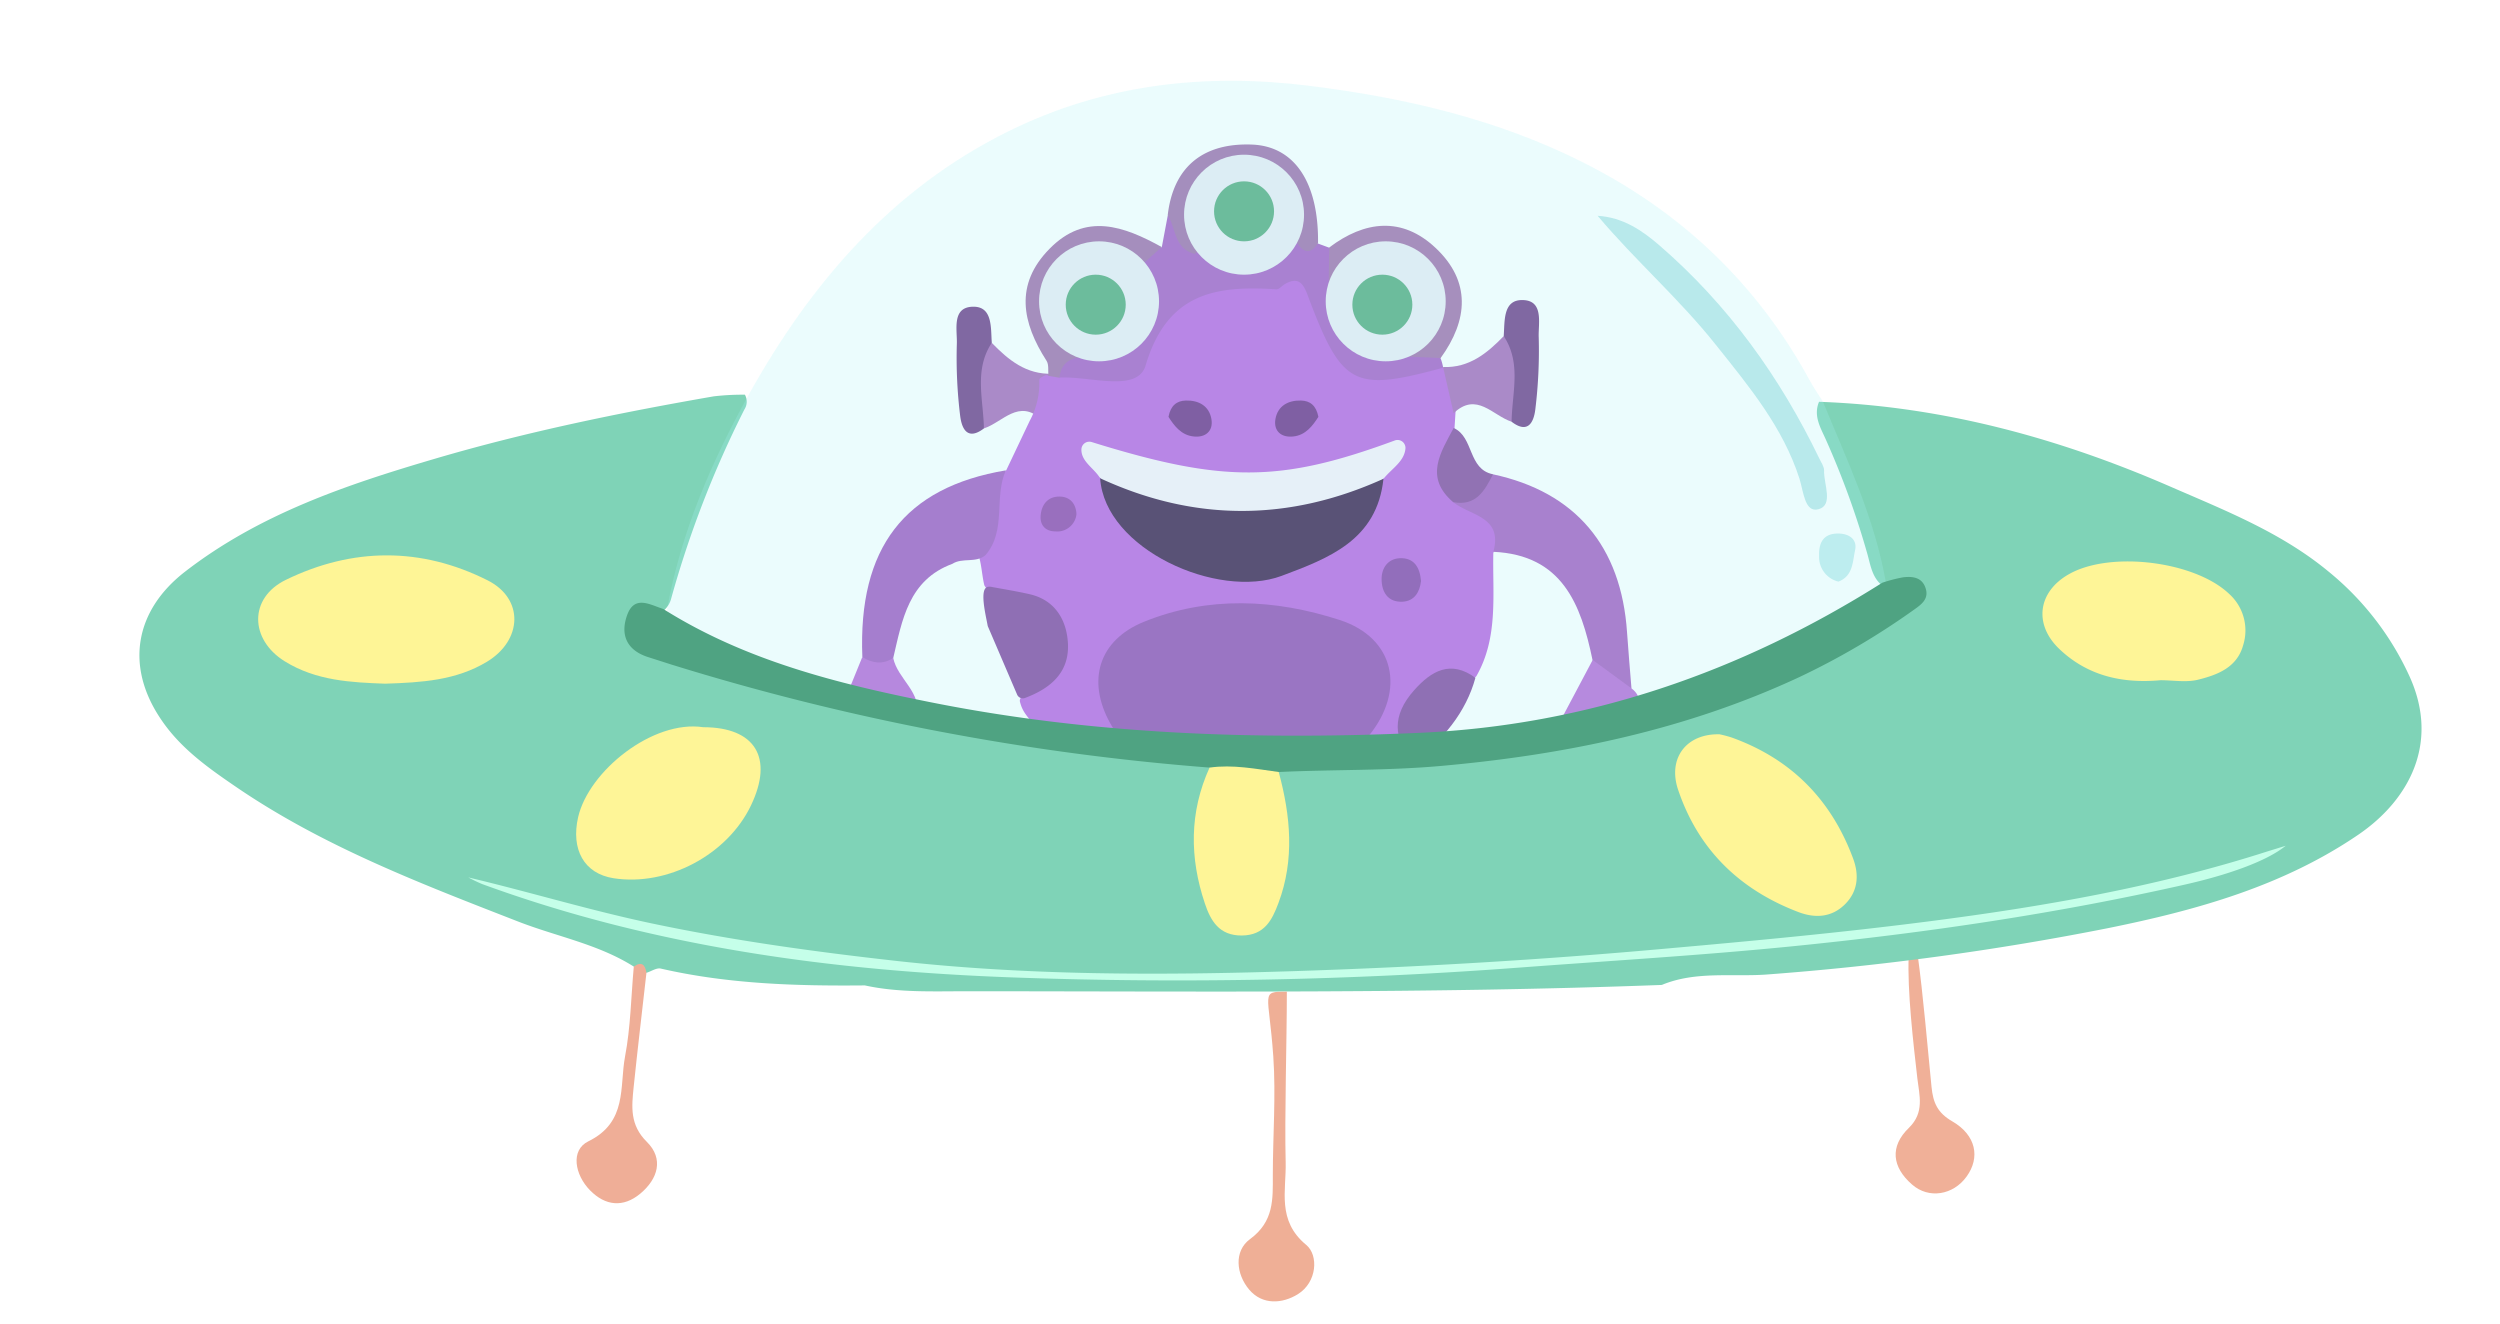 <svg id="Camada_1" data-name="Camada 1" xmlns="http://www.w3.org/2000/svg" viewBox="0 0 634.28 336.04"><defs><style>.cls-1{fill:#f0b098;}.cls-2{fill:#fef597;}.cls-3{fill:#81d5d8;}.cls-3,.cls-41{opacity:0.48;}.cls-4{fill:#ab6cba;}.cls-5{fill:#743f89;}.cls-6{fill:#bd66e1;}.cls-7{fill:#be66e0;}.cls-8{fill:#a860c2;}.cls-9{fill:#a960c6;}.cls-10{fill:#a55cc2;}.cls-11{fill:#8849a0;}.cls-12{fill:#864b9a;}.cls-13{fill:#85479a;}.cls-14{fill:#bb69d7;}.cls-15{fill:#a370ac;}.cls-16{fill:#bb6bd7;}.cls-17{fill:#a471ac;}.cls-18{fill:#a672ac;}.cls-19{fill:#87479d;}.cls-20{fill:#884aa0;}.cls-21{fill:#8b4c9f;}.cls-22{fill:#90618e;}.cls-23{fill:#90658c;}.cls-24{fill:#845682;}.cls-25{fill:#855583;}.cls-26{fill:#9259a1;}.cls-27{fill:#9650b4;}.cls-28{fill:#422350;}.cls-29{fill:#f8f0f9;}.cls-30{fill:#8c47a9;}.cls-31{fill:#73348b;}.cls-32{fill:#9548ae;}.cls-33{fill:#ebebf3;}.cls-34{fill:#5bac81;}.cls-35{fill:#7fd3b7;}.cls-36{fill:#a6eff6;opacity:0.23;}.cls-37{fill:#efae97;}.cls-38{fill:#efaf96;}.cls-39{fill:#4fa382;}.cls-40{fill:#c5ffe9;}.cls-41{fill:#7fd4d7;}.cls-42{fill:#fef596;}</style></defs><title>nave2 + ET2</title><path class="cls-1" d="M486.56,242.46c1.31,9.49,2.55,23.76,3.49,33.29.4,4.06,1.53,6.6,5.3,8.77,6,3.48,7.11,9.15,3.59,14-3.38,4.69-9.59,5.75-13.84,2-5.05-4.4-5.71-9.62-.79-14.37,4-3.9,2.66-8.18,2.15-12.52-1-8.78-2.61-22.37-2.19-31.25C485.08,242.43,485.75,242.49,486.56,242.46Z"/><path class="cls-2" d="M535.72,160.58c-9.64.88-18.51-1.07-25.7-7.94-6.59-6.29-5.4-14.57,2.52-19,10.46-5.9,31.8-3.28,40.54,5a12.5,12.5,0,0,1,3.58,13.11c-1.58,5.63-6.55,7.49-11.43,8.7C542.23,161.19,538.9,160.58,535.72,160.58Z"/><path class="cls-3" d="M466.44,147.56a6.38,6.38,0,0,1-4.91-6.35c-.12-3.33.91-5.81,4.75-5.85,2.8,0,5,1.42,4.37,4.27S470.18,146.11,466.44,147.56Z"/><g id="ET2"><path class="cls-4" d="M264.32,106.52q1.35-5.85,2.69-11.7c-6.63.25-11.16-3.48-15.4-7.85-8.61,6.51-6.63,14-2,21.73C254.4,107.16,258.5,101,264.32,106.52Z"/><path class="cls-5" d="M249.63,108.7c-.12-7.32-2.56-14.84,2-21.73-.28-3.85.25-9.31-4.87-9.15-5.38.17-3.85,6-4,9.47a120.93,120.93,0,0,0,.85,18.25C244,108.65,245.39,111.92,249.63,108.7Z"/><path class="cls-6" d="M378.87,140.36c-.21,10.54,1.3,21.37-4.26,31.12a1.23,1.23,0,0,1-.83.57c-10.64,1.78-14,8.29-13.69,17.24l-7.55,14.37c-9,5.81-18.56,10-29.85,7.9l-15.93-.14c-11.95,2.38-21.72-1.81-30.05-10.31a1.78,1.78,0,0,1-.21-.27L274,196.31l0-.09c-2.87-4.21-5.38-8.78-10.37-10.95a1.08,1.08,0,0,1-.43-.33c-2.79-3.46-3.74-4.28-4.42-6.87a1.19,1.19,0,0,1,.14-.92,64.26,64.26,0,0,1,3.92-6c6.36-7.79,3.64-13.26-4.58-17.23-3-1.44-6.42-2.15-8.39-5.2a1.12,1.12,0,0,1-.18-.42c-.52-2.27-.63-4.6-1.24-6.85a1,1,0,0,1,0-.35c.59-7.71.29-15.71,6.67-21.61a1,1,0,0,0,.25-.33l5.89-12.4a19.88,19.88,0,0,0,2.42-10.08c0-.47,0-.67.74-1.07,1-.53,1-.53,1.67-.27a33.92,33.92,0,0,1,3.26-1.87,1.27,1.27,0,0,1,.51-.12c12.57-.31,23.9-2,26-18.09.57-4.42,5.9-8.77,9.67-5.89,9.23,7.11,24.12-9.31,28.52,4.72,4.92,15.67,12.8,20.15,27.44,17.43,1.77-.33,3.3.82,4.73,1.81v-.17c3.22,3.13,4.91,6.63,3.1,10.87l-.31,4.84c1.93,5.29-2,12.07,4.13,16.27,5.08,3.68,11.88,6.67,6.06,14.59A1.1,1.1,0,0,0,378.87,140.36Z"/><path class="cls-7" d="M348.16,216.43c8.52-.09,17.06,0,25.57-.33s14.92,2.64,18.11,11c5.26,8.1,0,9.88-6.46,9.81-6.12-.07-11.26.24-11.73,8-17.35,3.56-33.23-.66-48.31-9.11-5.5-3.08-8.41-6.53-1.55-11.32C330.53,217.59,338.31,213.89,348.16,216.43Z"/><path class="cls-8" d="M378.88,140c2.5-9-5.9-9.15-10.2-12.6,2.28-3.92,6.19-5.5,10.12-7.06,20.89,4.49,32.53,18.22,34,40.09.33,4.75.74,9.51,1.13,14.27-6.51,2-8.26-2.56-9.89-7.25C401.12,153.29,396.35,140.8,378.88,140Z"/><path class="cls-9" d="M366.15,93.29c-22.89,6.21-25.71,4.75-34.5-18.71-1.2-3.18-2.63-4.21-5.63-2.53-.74.43-1.48,1.39-2.21,1.35-15.36-1-27.67.87-33.16,19.33-2.09,7-14.26,2.61-21.88,3.07-2.45-4.09.14-6,3.29-7.67,17-3,17.18-3.23,15.86-20.27.57-4,3.84-4.42,6.84-5.15l1.53-8.11c4.8.35,5.45,6,9.45,7.37,7.66,7.43,14.67,2.64,21.74-1.17,2.45-.73,4.65.45,6.93,1l2.84,1.05c2.95,2.21,3.25,5.44,3.48,8.71,1.64,14,2.64,14.84,18.14,15.79a9.46,9.46,0,0,1,6.63,3.56A13.29,13.29,0,0,1,366.15,93.29Z"/><path class="cls-10" d="M255.2,119.33c-3.09,6.84.24,15.21-5.16,21.51-2.45,2.1-5.85.56-8.41,2.21-11.13,4.11-12.73,14.22-15,23.88-2.77,5.41-5.31,3-7.84-.22C217.68,139,229.47,123.65,255.2,119.33Z"/><path class="cls-11" d="M250.7,148.88a2.3,2.3,0,0,1,.74,0c3.25.61,6.53,1.13,9.76,1.87,6.51,1.47,9.39,6.58,9.74,12.33.46,7.6-4.5,11.61-10.88,14a1.58,1.58,0,0,1-2-.84L250.67,159a1.15,1.15,0,0,1-.1-.33C250.05,155.84,248.38,149.18,250.7,148.88Z"/><path class="cls-12" d="M307.06,222.59c-9,.82-16.68-3.58-24.79-6.16L276.6,201l30.79,10.32C307.32,214.29,307.06,222.55,307.06,222.59Z"/><path class="cls-13" d="M348.16,216.43l-24.37,8q-.1-6.36-.2-12.74c9.58-3.84,19.11-8,29.65-8.51Z"/><path class="cls-14" d="M218.77,166.71c2.58,1.57,5.16,2,7.85.22,1.09,5.4,7.46,8.71,6,15.12,1.82,4.42,1.33,8.15-3.41,10.47l-9.79-1.72c-5.23,1.62-6.09-2.87-8.1-5.78Z"/><path class="cls-15" d="M334.4,61.7c-1.9,2.86-3.68,2.55-5.38-.2a4.78,4.78,0,0,1-1.8-1.85c-2.37-5.9-3.21-13.5-12.16-12.85-9.71.7-9.31,8.71-10.48,15.47a4.13,4.13,0,0,1-1.42,2.15c-5.21-1.24-4.79-6.4-6.89-9.86,1.48-12.71,9.49-18.34,21.37-17.88C328.69,37.11,334.59,46.67,334.4,61.7Z"/><path class="cls-16" d="M404.08,167.44l9.89,7.25c2.62,1.93,2.13,4.76,2.15,7.44,1.95,4.53,1.37,8.29-3.28,10.82l-10.17-2c-4.79.79-7.1-1.62-7.84-6.06Z"/><path class="cls-17" d="M294.75,62.68,289.88,67c-1.38,1.34-3.09,1.31-4.84,1.23-14.4-.66-17.47,3.47-12,16.36.84,2,2.18,3.77,1.25,6.08-3.21.23-5.16,1.81-5.49,5.16L266,95.37c-.13-1.3.15-2.85-.48-3.83-6.22-9.68-8.16-19.34.74-28.4C275.41,53.78,285.15,57.38,294.75,62.68Z"/><path class="cls-18" d="M337.11,72.45c0-3.22.09-6.45.14-9.67,9-6.79,18.48-7.9,27,.14,9,8.47,8.25,18.27,1.26,27.92l-8.2-.35c-1.34-6.78,8-12.84.58-20.36C349.39,61.61,344.17,73.42,337.11,72.45Z"/><path class="cls-19" d="M373.64,244.88c-1.95-3-6.45-5.44-3.23-9.82,3-4.07,7.76-3.16,11.83-2.48,5,.84,10.64,3.84,9.58-5.5a10.2,10.2,0,0,1,8.11,1c3.89,6.09-3.61,4.58-4.84,7.26,0,3,7.74,9-3.52,7.67C385.77,242.27,379.64,244.17,373.64,244.88Z"/><path class="cls-20" d="M358.33,193.16c-4.7-5.68-5.37-11.51.48-18.07,4.33-4.85,9.21-7.75,15.52-3.12C372,180.54,366.07,188.09,358.33,193.16Z"/><path class="cls-4" d="M368.81,104.84q-1.33-5.86-2.69-11.72c6.6.25,11.16-3.47,15.4-7.85,8.61,6.52,6.63,14,2,21.73C378.73,105.46,374.64,99.28,368.81,104.84Z"/><path class="cls-5" d="M383.51,107c.1-7.31,2.56-14.84-2-21.73.29-3.85-.24-9.3,4.88-9.14,5.38.16,3.85,6,4,9.47a122.33,122.33,0,0,1-.86,18.25C389.15,107,387.74,110.23,383.51,107Z"/><path class="cls-21" d="M378.8,120.33c-2.12,4.16-4.33,8.19-10.13,7.06-7.37-6.33-3.17-12.56.14-18.81C374,110.91,372.37,119.05,378.8,120.33Z"/><path class="cls-22" d="M229.22,192.52q1.71-5.24,3.41-10.47c7.69,4.86,8,12,6.53,20.74C233.81,200.43,232,196,229.22,192.52Z"/><path class="cls-23" d="M412.84,193q1.65-5.4,3.28-10.82c7.05,8,7.05,8,6.54,19.79C416.83,201.65,416,196,412.84,193Z"/><path class="cls-24" d="M211.35,185c4,.08,5.07,4.29,8.1,5.78-3.41,3.53-5.12,8.66-10.31,11.18C206.9,195.63,207.69,190.15,211.35,185Z"/><path class="cls-25" d="M394.83,184.89l7.84,6.06-9.8,12.35C390.58,195.75,390.58,190.19,394.83,184.89Z"/><path class="cls-19" d="M395.09,235.31l4.84-7.26c4.57,1.32,8.85,3,11.39,8.87Z"/><path class="cls-26" d="M263.34,185.19c8.11-.65,11.38,3.29,10.66,11.09C270.39,193.16,265.33,188.08,263.34,185.19Z"/><path class="cls-27" d="M314,201c-14.43.87-25.31-4.93-32.35-17.55-6-10.84-2.84-21,8.47-25.65,16.43-6.69,33.43-5.81,49.78-.5,14,4.55,16.77,17.86,7.37,29.4C339,196.86,329.22,201.07,314,201Z"/><path class="cls-28" d="M351,121.47c-1.63,15.56-13.86,20.15-25.88,24.65-16.14,6-44.81-6.75-46-24.78,13.89,1.66,27.84,2.45,41.78,3.32C331.53,125.32,340.71,119.17,351,121.47Z"/><path class="cls-29" d="M350.58,121.66c-23.66,10.59-47.29,10.69-70.92-.07a2.13,2.13,0,0,1-.86-.74c-1.57-2.26-4.56-3.94-4.43-6.91a2,2,0,0,1,2.15-1.87,1.86,1.86,0,0,1,.47.09c33.37,10.36,47.83,10.32,76.87-.4a2,2,0,0,1,2.6,1.19,1.9,1.9,0,0,1,.12.82c-.26,3.21-3.28,5-5.29,7.37A2,2,0,0,1,350.58,121.66Z"/><path class="cls-30" d="M360.53,147.41c-.32,2.87-1.72,5.08-4.66,5.25-3.74.19-5.35-2.44-5.34-5.78,0-2.81,1.64-5.1,4.57-5.25C358.81,141.45,360.24,144,360.53,147.41Z"/><path class="cls-31" d="M296.46,105.76c.53-2.88,2.12-4.09,4.42-4.14,3.27-.08,5.89,1.37,6.47,4.7.53,3.1-1.57,4.75-4.49,4.42C299.68,110.43,297.89,108,296.46,105.76Z"/><path class="cls-32" d="M273.11,130.46a4.89,4.89,0,0,1-5.35,4.36c-2.49,0-4-1.56-3.72-4.18.31-3,2.15-4.83,5.15-4.64C271.47,126.16,273,127.76,273.11,130.46Z"/><circle class="cls-33" cx="278.84" cy="76.45" r="15.22"/><circle class="cls-34" cx="278" cy="77.3" r="7.61"/><circle class="cls-33" cx="315.63" cy="54.47" r="15.22"/><circle class="cls-34" cx="315.63" cy="53.62" r="7.61"/><circle class="cls-33" cx="351.57" cy="76.45" r="15.22"/><circle class="cls-34" cx="350.72" cy="77.3" r="7.61"/><path class="cls-31" d="M334.49,105.76c-.54-2.88-2.12-4.09-4.42-4.14-3.27-.08-5.89,1.37-6.48,4.7-.53,3.1,1.57,4.75,4.5,4.42C331.27,110.43,333.05,108,334.49,105.76Z"/><path class="cls-7" d="M255.89,216.09c-8.54-.29-14.91,2.63-18.11,11-5.26,8.11,0,9.88,6.46,9.81,6.12-.06,11.26.25,11.73,8,17.35,3.56,33.23-.65,48.31-9.11,5.5-3.08,8.41-6.52,1.56-11.31-8.4-4.24-15.16-9.32-24.38-8"/><path class="cls-19" d="M256,244.88c2-3,6.45-5.44,3.23-9.82-3-4.07-7.76-3.16-11.84-2.48-5,.84-10.64,3.84-9.58-5.5a10.18,10.18,0,0,0-8.1,1c-3.9,6.09,3.61,4.58,4.84,7.26,0,3-7.74,9,3.52,7.67C243.86,242.27,250,244.17,256,244.88Z"/><path class="cls-19" d="M234.53,235.31l-4.84-7.26c-4.56,1.32-8.84,3-11.39,8.87Z"/><polygon class="cls-12" points="307.15 219.15 306.93 225.28 302.23 222.56 307.15 219.15"/></g><path class="cls-35" d="M421.62,249.89c-58.71,2.21-117.46,1.62-176.2,1.6-8.7,0-17.42.4-26-1.48-17.39.17-34.71-.35-51.77-4.27-1.06-.25-2.4.69-3.62,1.07a7.09,7.09,0,0,1-3.21-1.56c-9-5.71-19.57-7.63-29.35-11.44-24.88-9.69-49.82-19.2-72-34.45-7-4.79-13.82-9.68-18.66-16.91C31.72,169,34.2,154.88,47,145c18.83-14.56,40.87-22,63.2-28.57,23.24-6.85,47-11.72,70.87-15.87a63.08,63.08,0,0,1,7.92-.42,3.61,3.61,0,0,1-.13,3.75,261.52,261.52,0,0,0-18.55,47.88,6,6,0,0,1-2.08,3.28c-2.23,1.36-6.46.2-6.25,4.63.17,3.55,3.12,4.69,5.88,5.65a478.43,478.43,0,0,0,57.42,15.39,600.54,600.54,0,0,0,77.58,11.54,8,8,0,0,1,3.73,1.22c2.3,2.76.61,5.6,0,8.3a45.68,45.68,0,0,0,.25,23.56c1.25,4.35,2.51,9.31,8.29,9.18s7-5.12,8-9.48c1.61-6.71,2.8-13.47.88-20.42-.82-3-1.86-6.2.22-9.22,5.2-3,10.89-1.55,16.37-1.71,33.05-.93,65.5-5.33,96.84-16.32a172.32,172.32,0,0,0,41.82-21c2.08-1.45,5.5-2.65,4.65-5.7-.72-2.58-4.27-1.17-6.38-2.12-2.48-2-2.92-4.94-3.68-7.73a213.49,213.49,0,0,0-10.52-29.09c-1.35-3.09-3.34-6.13-1.82-9.79,31.32,1.11,61,9.23,89.51,21.68,13.81,6,27.89,11.58,39.72,21.36a73.6,73.6,0,0,1,20.63,26.72c7.67,17-.34,31.37-12.93,40-19.18,13.12-41.17,19.23-63.5,23.76a720,720,0,0,1-86.89,11.8C439.34,247.86,430.14,246.34,421.62,249.89Z"/><path class="cls-36" d="M169.25,154.51c3.53-19.43,11.21-37.28,20.74-54.42,15.78-28.33,36.28-52.15,65.8-66.75,24.09-11.92,49.63-14.89,76.34-11.58,24.07,3,47.27,8.35,69,19.19,25.07,12.48,44.57,30.85,58,55.53,1,1.86,2.23,3.6,3.35,5.39,6.18,15,13.21,29.77,16,46-.73,3.58-3.71,5-6.44,6.57-38.19,22.18-79.21,33.8-123.53,34.16-34.79.28-69.47-.71-103.82-6.66-23.58-4.09-46.76-9.78-68.25-20.81C173.55,159.61,169.77,158.76,169.25,154.51Z"/><path class="cls-37" d="M160.8,245.25c2-1.43,2.89-.49,3.21,1.57-1.09,9.68-2.25,19.36-3.25,29.05-.5,4.93-1,9.53,3.35,13.83s2.83,9.4-1.66,13.14c-4.33,3.6-8.86,3.12-12.75-.84s-5-10.19-.45-12.42c10-4.89,7.89-13.86,9.33-21.52C160,260.58,160.11,252.86,160.8,245.25Z"/><path class="cls-38" d="M326.49,251.6c0,12.42-.6,31.81-.3,43.2.19,7.25-2.31,14.85,5.23,21.06,3.13,2.59,2.78,9.45-2.15,12.5-3.95,2.44-9,2.77-12.33-1.16s-3.92-9.79.19-12.81c6.1-4.48,5.81-10.1,5.8-16.19,0-10.05.81-20.13.12-30.17C321.91,251.6,319.63,251.6,326.49,251.6Z"/><path class="cls-39" d="M168.29,154.51c20.78,13.08,44.14,18.93,67.78,23.65,41,8.21,82.61,9.64,124.26,7.76,42.43-1.92,81.38-15.42,117.22-38.07a36.89,36.89,0,0,1,5.3-1.38c2.45-.29,4.9,0,5.75,2.93.75,2.54-1.06,3.92-2.8,5.15a189.23,189.23,0,0,1-29.33,17.26c-28.83,13.43-59.38,19.7-90.89,22.52-13.72,1.23-27.44.89-41.15,1.54-6.05,2.86-11.8.94-17.55-1.12a623.43,623.43,0,0,1-136.46-26.12l-6-1.92c-5.34-1.71-7.09-5.57-5.35-10.53C160.92,150.84,164.89,153.43,168.29,154.51Z"/><path class="cls-2" d="M178.41,184.5c13.2,0,17.93,7.75,12.12,19.85-6,12.55-21.2,20.59-34.85,18.47-7.51-1.17-10.87-7.31-9-15.51C149.4,195.58,165.63,182.59,178.41,184.5Z"/><path class="cls-2" d="M436.28,186.3a29.82,29.82,0,0,1,3.08.82c15.05,5.42,25.23,15.71,30.79,30.68,1.64,4.39,1.16,8.51-2.15,11.72s-7.41,3.53-11.78,1.86c-14.9-5.69-25.35-15.85-30.46-31C423.07,192.43,427.8,186.09,436.28,186.3Z"/><path class="cls-40" d="M118.81,222.61c15.69,3.72,31,8.4,46.74,11.71,20.38,4.29,40.93,7.13,61.64,9.45,33.55,3.75,67.18,3.71,100.73,2.63,31.34-1,62.69-2.84,94-5.66,22.58-2,45.16-4.1,67.61-7,29-3.74,57.87-8.76,85.85-17.76l4.53-1.4c-4.89,4-15,7.46-25.53,9.84-32.67,7.4-65.79,12.25-99,15.6-23.33,2.35-46.81,3.73-70.21,5.49A1155,1155,0,0,1,257.33,248c-45.91-1.64-91.43-7.75-135-23.7A38.72,38.72,0,0,1,118.81,222.61Z"/><path class="cls-2" d="M306.88,194.75c5.93-.84,11.73.34,17.55,1.12,3,11.09,4.07,22.19-.07,33.24-1.6,4.28-3.53,8.19-9.29,8.24s-7.92-3.77-9.37-8.1C301.8,217.65,301.72,206.09,306.88,194.75Z"/><path class="cls-41" d="M405.34,54.75c6.45.4,11.3,3.73,15.61,7.45,17.47,15.09,30.68,33.48,40.68,54.23.46.95,1.19,2,1.16,2.93-.11,3.47,2.49,8.82-1.46,9.85-3.48.91-3.76-4.56-4.78-7.75-4.2-13.11-12.84-23.46-21.24-34C426.08,75.85,414.9,66.1,405.34,54.75Z"/><path class="cls-42" d="M97.71,173.46c-8.41-.32-17.42-.67-25.49-5.69-8.88-5.53-9.14-16.06.31-20.66,16.9-8.23,34.3-8.36,51.17.12,9.31,4.68,8.86,15.21-.15,20.66C115.72,172.62,107.05,173.16,97.71,173.46Z"/><path class="cls-2" d="M548.16,172.58c-9.64.88-18.51-1.07-25.7-7.94-6.58-6.29-5.4-14.57,2.52-19,10.47-5.9,31.8-3.28,40.54,5a12.49,12.49,0,0,1,3.58,13.11c-1.57,5.63-6.55,7.49-11.43,8.7C554.67,173.19,551.34,172.58,548.16,172.58Z"/></svg>